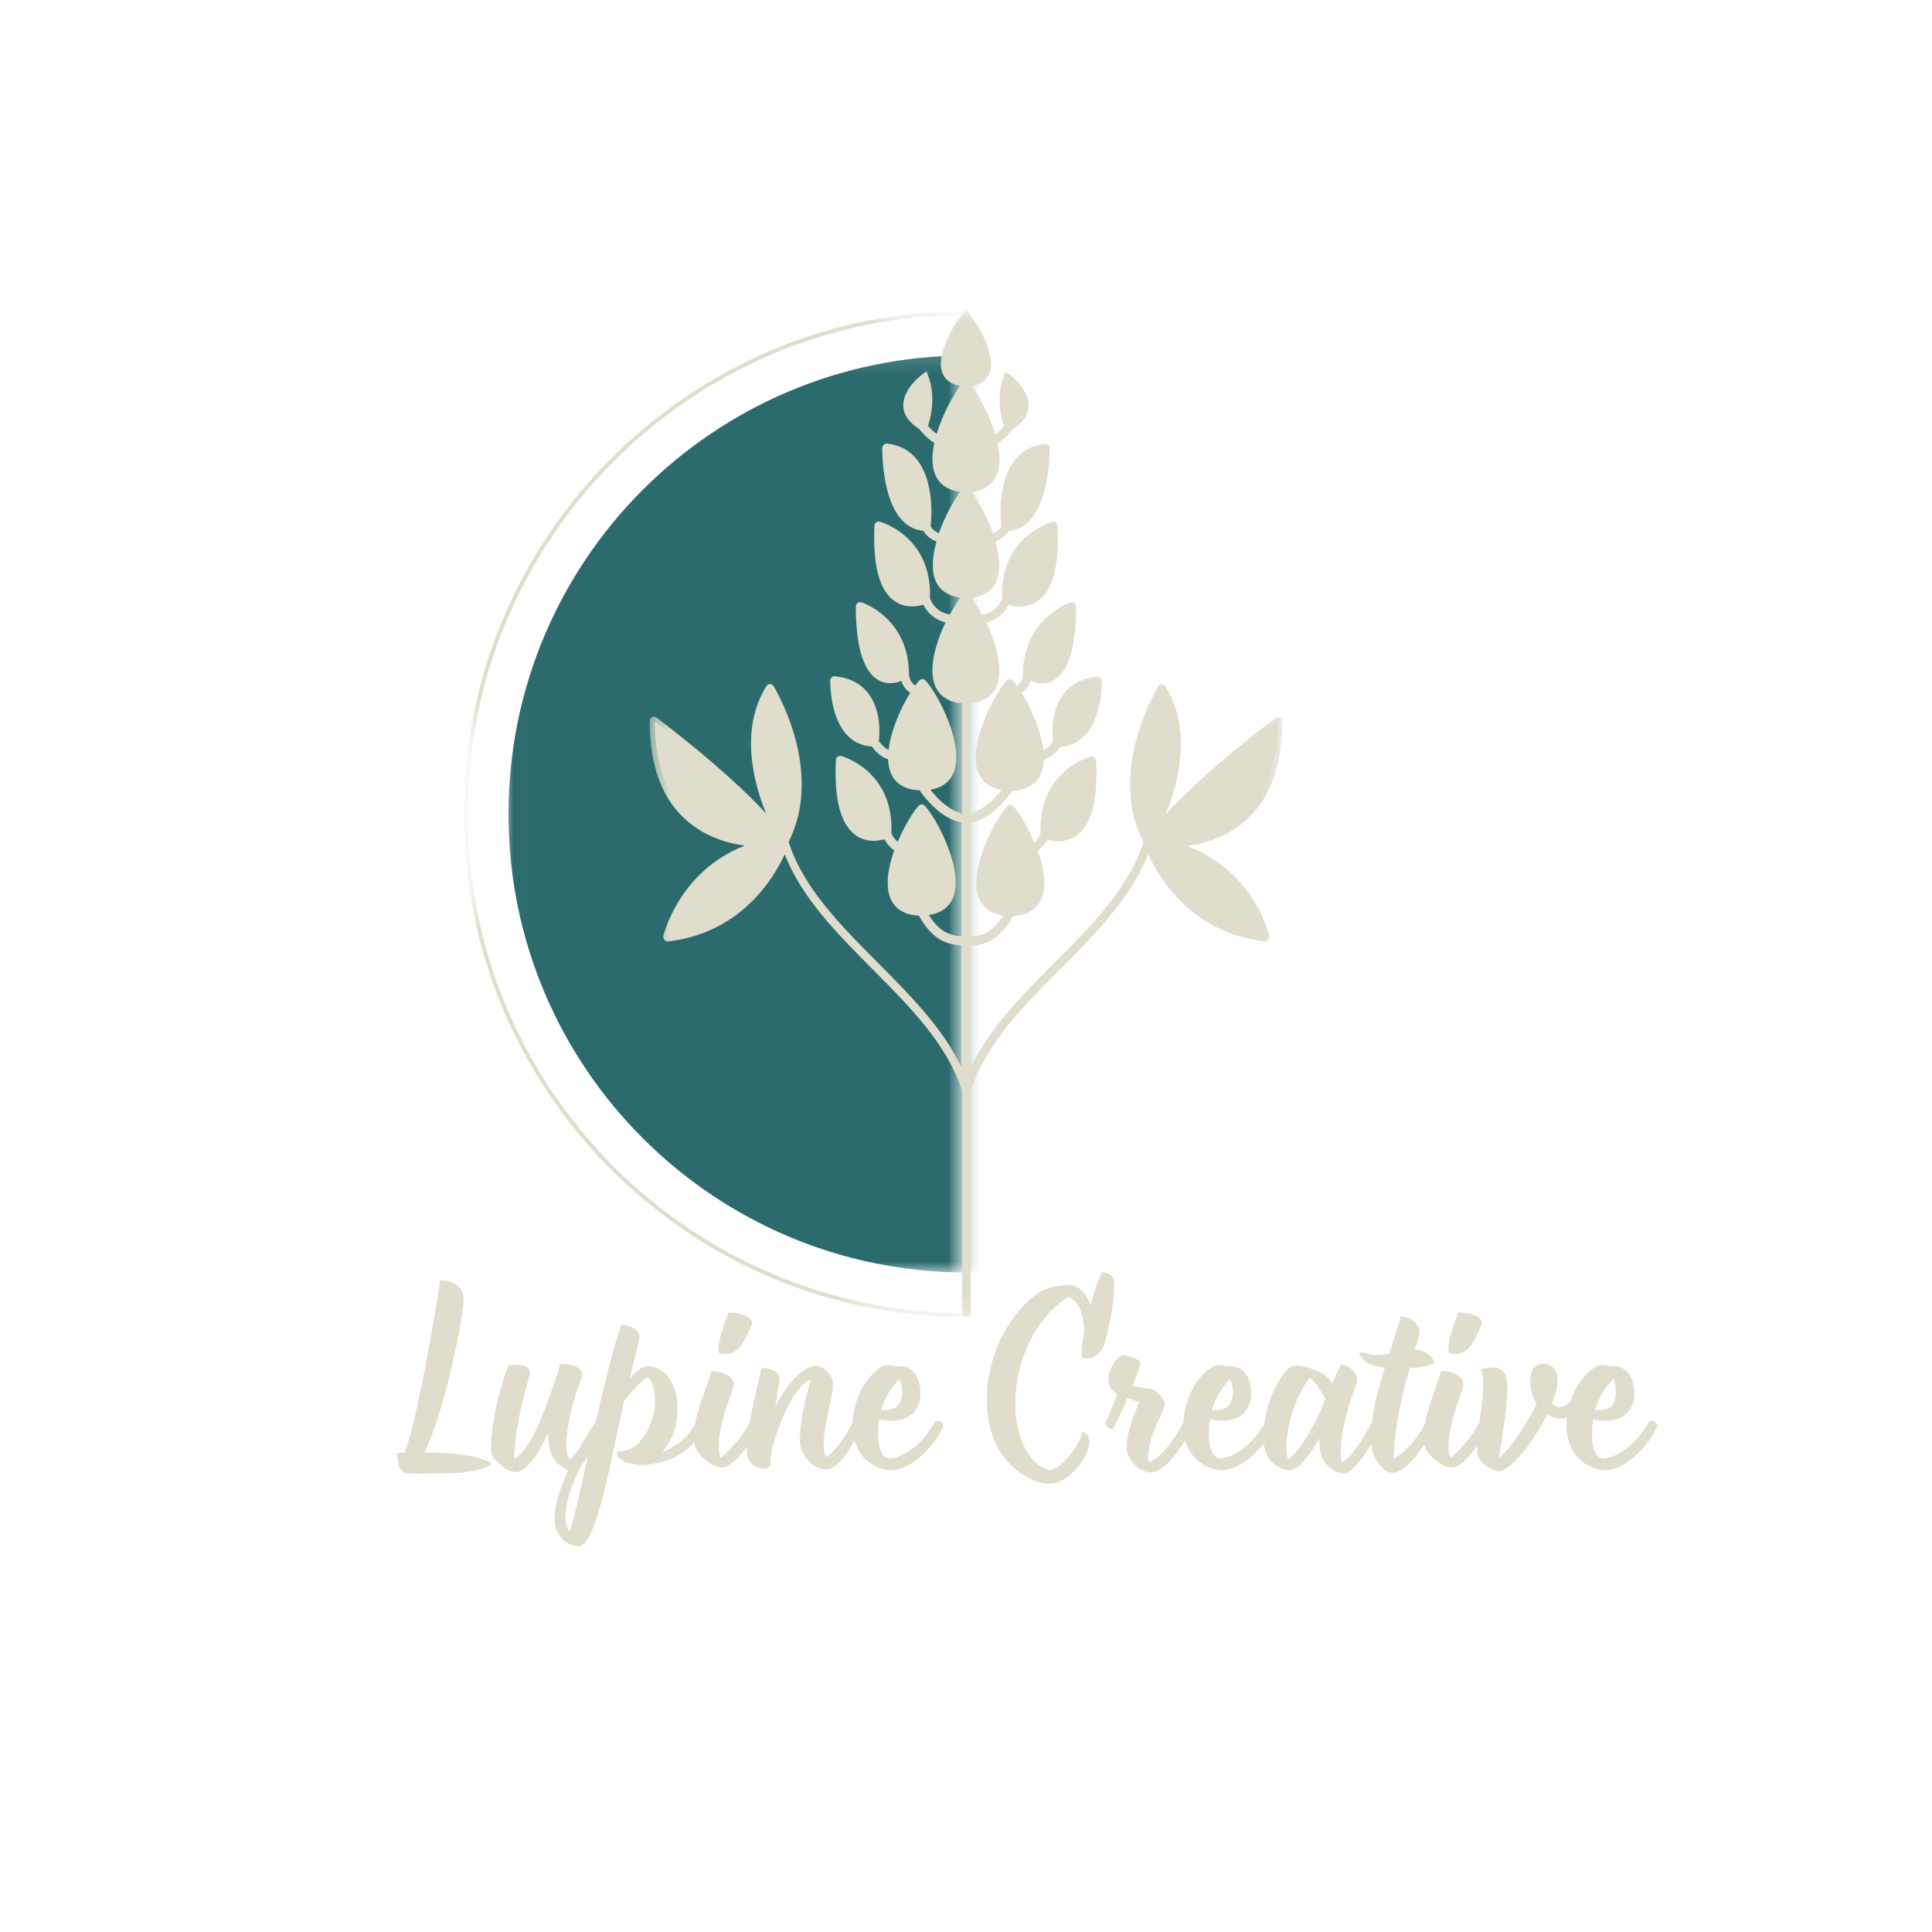 <svg width="111" height="111" viewBox="0 0 111 111" fill="none" xmlns="http://www.w3.org/2000/svg">
<mask id="mask0_2_111" style="mask-type:luminance" maskUnits="userSpaceOnUse" x="26" y="17" width="30" height="59">
<path d="M26.64 17.76H55.648V75.776H26.64V17.76Z" fill="white"/>
</mask>
<g mask="url(#mask0_2_111)">
<mask id="mask1_2_111" style="mask-type:luminance" maskUnits="userSpaceOnUse" x="26" y="17" width="30" height="59">
<path d="M26.655 75.704L26.623 17.762L55.483 17.746L55.515 75.688L26.655 75.704Z" fill="white"/>
</mask>
<g mask="url(#mask1_2_111)">
<mask id="mask2_2_111" style="mask-type:luminance" maskUnits="userSpaceOnUse" x="26" y="17" width="69" height="59">
<path d="M26.655 75.704L26.624 17.762L94.778 17.725L94.809 75.667L26.655 75.704Z" fill="white"/>
</mask>
<g mask="url(#mask2_2_111)">
<path d="M26.64 46.783C26.648 62.728 39.626 75.692 55.571 75.683L94.686 75.663C94.749 75.663 94.8 75.612 94.8 75.549L94.769 17.946C94.769 17.884 94.718 17.833 94.655 17.833L55.539 17.854C39.595 17.861 26.631 30.841 26.64 46.783ZM94.542 18.059L94.573 75.436L55.571 75.457C39.751 75.465 26.875 62.603 26.867 46.783C26.857 30.964 39.721 18.087 55.539 18.079L94.542 18.058V18.059Z" fill="#E1DDCC"/>
</g>
</g>
</g>
<mask id="mask3_2_111" style="mask-type:luminance" maskUnits="userSpaceOnUse" x="29" y="20" width="27" height="54">
<path d="M29.008 20.128H55.648V73.112H29.008V20.128Z" fill="white"/>
</mask>
<g mask="url(#mask3_2_111)">
<mask id="mask4_2_111" style="mask-type:luminance" maskUnits="userSpaceOnUse" x="26" y="17" width="30" height="59">
<path d="M26.655 75.704L26.624 17.762L55.484 17.746L55.515 75.688L26.655 75.704Z" fill="white"/>
</mask>
<g mask="url(#mask4_2_111)">
<mask id="mask5_2_111" style="mask-type:luminance" maskUnits="userSpaceOnUse" x="26" y="17" width="69" height="59">
<path d="M26.655 75.704L26.624 17.762L94.778 17.725L94.809 75.667L26.655 75.704Z" fill="white"/>
</mask>
<g mask="url(#mask5_2_111)">
<path d="M55.541 20.426L92.197 20.407L92.226 73.09L55.569 73.11C41.02 73.118 29.221 61.331 29.214 46.782C29.206 32.235 40.992 20.434 55.541 20.426Z" fill="#2B6B6E"/>
</g>
</g>
</g>
<path d="M59.334 48.781C59.983 50.475 60.106 52.368 58.052 52.368C54.813 52.368 56.98 47.709 58.052 46.477C58.438 46.924 58.961 47.821 59.334 48.781ZM58.052 45.181C61.291 45.181 59.123 40.522 58.052 39.289C56.98 40.522 54.813 45.181 58.052 45.181ZM60.045 47.909C60.045 47.909 63.021 49.329 62.735 43.674C62.735 43.674 59.871 44.421 60.045 47.909ZM57.877 34.444C57.877 34.444 60.855 35.865 60.568 30.209C60.568 30.222 57.715 30.956 57.877 34.444ZM61.614 34.868C61.614 34.868 59.06 35.665 59.06 38.767C59.06 38.767 61.614 40.498 61.614 34.868ZM60.792 42.664C63.146 42.664 63.071 39.127 63.071 39.127C60.231 39.439 60.792 42.664 60.792 42.664ZM57.84 30.246C60.194 30.246 60.119 25.725 60.119 25.725C57.279 26.037 57.84 30.246 57.84 30.246ZM57.94 21.74C57.454 23.072 58.002 24.504 58.002 24.504C60.082 23.309 57.94 21.74 57.94 21.74ZM66.758 39.576C66.758 39.576 63.856 44.309 65.936 48.332C65.936 48.332 69.037 43.288 66.758 39.576ZM66.597 48.419C68.353 48.507 73.422 48.183 73.422 41.445C73.422 41.445 67.717 45.729 66.023 48.332C65.986 48.332 65.961 48.32 65.924 48.32C65.924 48.32 67.431 53.227 72.688 53.825C72.699 53.837 71.691 49.329 66.597 48.419ZM56.757 36.45C56.744 36.413 56.719 36.362 56.706 36.325C56.669 36.238 56.632 36.163 56.606 36.088C56.569 36.014 56.532 35.926 56.494 35.852C56.457 35.777 56.42 35.703 56.382 35.628C56.097 35.067 55.785 34.594 55.536 34.307C55.286 34.594 54.975 35.067 54.688 35.628C54.651 35.703 54.614 35.777 54.576 35.852C54.539 35.926 54.502 36.014 54.464 36.088C54.427 36.163 54.39 36.251 54.365 36.325C54.353 36.362 54.328 36.413 54.315 36.45C53.618 38.181 53.419 40.187 55.549 40.187C57.678 40.187 57.441 38.181 56.757 36.45ZM55.523 34.108C57.64 34.108 57.441 32.102 56.757 30.371C56.744 30.334 56.719 30.285 56.706 30.246C56.669 30.16 56.632 30.084 56.606 30.011C56.569 29.935 56.532 29.848 56.494 29.773C56.457 29.698 56.42 29.624 56.382 29.549C56.097 28.988 55.785 28.515 55.536 28.229C55.286 28.515 54.975 28.988 54.688 29.549C54.651 29.624 54.614 29.698 54.576 29.773C54.539 29.848 54.502 29.935 54.464 30.011C54.427 30.084 54.39 30.172 54.365 30.246C54.353 30.285 54.328 30.334 54.315 30.371C53.605 32.091 53.406 34.108 55.523 34.108ZM55.523 28.017C57.64 28.017 57.441 26.012 56.757 24.28C56.744 24.243 56.719 24.193 56.706 24.155C56.669 24.069 56.632 23.993 56.606 23.919C56.569 23.844 56.532 23.758 56.494 23.682C56.457 23.607 56.42 23.533 56.382 23.458C56.097 22.897 55.785 22.424 55.536 22.138C55.286 22.424 54.975 22.897 54.688 23.458C54.651 23.533 54.614 23.607 54.576 23.682C54.539 23.758 54.502 23.844 54.464 23.919C54.427 23.993 54.39 24.081 54.365 24.155C54.353 24.193 54.328 24.243 54.315 24.28C53.605 26.012 53.406 28.017 55.523 28.017ZM52.994 45.181C56.233 45.181 54.066 40.522 52.994 39.289C51.937 40.522 49.769 45.181 52.994 45.181ZM48.312 43.674C48.025 49.329 51.002 47.909 51.002 47.909C51.177 44.421 48.312 43.674 48.312 43.674ZM53.169 34.444C53.331 30.956 50.478 30.209 50.478 30.209C50.193 35.865 53.169 34.444 53.169 34.444ZM49.445 34.868C49.445 40.498 51.999 38.767 51.999 38.767C51.986 35.665 49.445 34.868 49.445 34.868ZM50.254 42.664C50.254 42.664 50.815 39.439 47.975 39.127C47.975 39.127 47.9 42.664 50.254 42.664ZM53.206 30.246C53.206 30.246 53.767 26.037 50.927 25.725C50.927 25.725 50.852 30.246 53.206 30.246ZM51.712 48.781C51.065 50.475 50.94 52.368 52.994 52.368C56.233 52.368 54.066 47.709 52.994 46.477C52.608 46.924 52.086 47.821 51.712 48.781ZM45.11 48.332C47.19 44.309 44.288 39.576 44.288 39.576C42.009 43.288 45.11 48.332 45.11 48.332ZM37.624 41.445C37.624 48.183 42.693 48.507 44.45 48.419C39.368 49.329 38.347 53.825 38.347 53.825C43.603 53.227 45.11 48.32 45.11 48.32C45.073 48.32 45.047 48.332 45.011 48.332C43.329 45.729 37.624 41.445 37.624 41.445ZM53.044 24.492C53.044 24.492 53.605 23.059 53.107 21.727C53.107 21.74 50.977 23.309 53.044 24.492ZM55.523 21.951C57.828 21.951 56.283 19.049 55.523 18.177C54.764 19.049 53.219 21.951 55.523 21.951Z" fill="#E1DDCC"/>
<mask id="mask6_2_111" style="mask-type:luminance" maskUnits="userSpaceOnUse" x="37" y="17" width="37" height="59">
<path d="M37.326 17.76H73.704V75.701H37.326V17.76Z" fill="white"/>
</mask>
<g mask="url(#mask6_2_111)">
<path d="M68.203 48.606C69.225 48.469 70.446 48.095 71.479 47.224C72.936 45.991 73.672 44.047 73.672 41.456C73.672 41.357 73.621 41.27 73.534 41.232C73.447 41.195 73.347 41.195 73.273 41.257C73.073 41.407 69.249 44.284 66.983 46.762C67.73 44.919 68.489 41.93 66.97 39.451C66.92 39.376 66.845 39.326 66.758 39.326C66.671 39.326 66.597 39.376 66.547 39.451C66.422 39.65 63.619 44.297 65.687 48.395C64.853 51.035 62.672 53.227 60.568 55.332C58.725 57.175 56.844 59.081 55.773 61.323V54.336C56.557 54.299 57.429 54.049 58.201 52.629C59.198 52.579 59.634 52.094 59.821 51.683C60.156 50.948 59.983 49.889 59.621 48.893C59.783 48.756 60.032 48.531 60.182 48.245C60.343 48.294 60.555 48.332 60.805 48.332C61.103 48.332 61.452 48.257 61.789 48.046C62.698 47.448 63.097 45.978 62.972 43.687C62.972 43.611 62.935 43.536 62.872 43.499C62.81 43.462 62.735 43.437 62.661 43.462C62.635 43.475 59.634 44.284 59.783 47.897C59.72 48.083 59.571 48.257 59.422 48.395C59.048 47.51 58.575 46.725 58.227 46.326C58.127 46.214 57.94 46.214 57.853 46.326C57.068 47.236 55.573 50.151 56.27 51.67C56.445 52.044 56.818 52.493 57.629 52.592C57.018 53.589 56.395 53.788 55.76 53.813V47.286C56.209 47.198 57.193 46.837 58.164 45.43C59.172 45.392 59.608 44.895 59.795 44.483C59.908 44.235 59.957 43.948 59.97 43.648C60.207 43.574 60.568 43.4 60.904 42.914C61.452 42.889 61.913 42.677 62.299 42.291C63.333 41.232 63.308 39.214 63.295 39.127C63.295 39.052 63.258 38.99 63.209 38.94C63.159 38.891 63.084 38.878 63.021 38.878C62.187 38.966 61.539 39.315 61.09 39.887C60.356 40.871 60.456 42.217 60.505 42.602C60.294 42.901 60.095 43.038 59.945 43.113C59.821 41.98 59.235 40.684 58.699 39.812C58.887 39.688 59.098 39.477 59.21 39.127C59.385 39.19 59.608 39.264 59.858 39.264C60.057 39.264 60.281 39.227 60.505 39.102C61.377 38.642 61.826 37.209 61.826 34.855C61.826 34.78 61.789 34.706 61.726 34.656C61.664 34.607 61.577 34.594 61.502 34.618C61.477 34.631 58.786 35.503 58.775 38.741C58.749 39.115 58.563 39.315 58.413 39.401C58.339 39.289 58.264 39.203 58.188 39.115C58.089 39.003 57.903 39.003 57.815 39.115C57.031 40.025 55.536 42.938 56.233 44.459C56.408 44.832 56.768 45.256 57.541 45.38C56.794 46.352 56.084 46.663 55.722 46.762V40.422C56.645 40.349 57.055 39.874 57.242 39.477C57.678 38.504 57.242 36.985 56.669 35.764C57.042 35.677 57.603 35.44 57.952 34.756C58.114 34.805 58.339 34.855 58.587 34.855C58.887 34.855 59.235 34.78 59.571 34.568C60.481 33.971 60.879 32.501 60.755 30.209C60.755 30.134 60.717 30.06 60.655 30.022C60.592 29.972 60.518 29.96 60.443 29.985C60.419 29.998 57.429 30.807 57.566 34.407C57.254 35.129 56.682 35.291 56.42 35.316C56.209 34.93 55.996 34.594 55.81 34.344C56.669 34.245 57.055 33.796 57.23 33.41C57.504 32.8 57.441 31.966 57.193 31.118C57.429 31.019 57.765 30.831 57.94 30.508C58.388 30.471 58.786 30.283 59.123 29.948C60.343 28.714 60.306 25.862 60.306 25.75C60.306 25.676 60.268 25.613 60.219 25.564C60.169 25.514 60.095 25.501 60.032 25.501C59.31 25.576 58.736 25.9 58.3 26.435C57.305 27.706 57.478 29.836 57.528 30.234C57.441 30.434 57.23 30.57 57.055 30.645C56.719 29.698 56.22 28.79 55.823 28.266C56.682 28.166 57.068 27.718 57.242 27.331C57.478 26.822 57.467 26.149 57.316 25.451C57.517 25.352 57.84 25.115 58.188 24.654C58.762 24.293 59.073 23.857 59.098 23.359C59.148 22.387 58.076 21.578 58.026 21.54L57.765 21.341L57.653 21.652C57.204 22.86 57.553 24.118 57.678 24.48C57.478 24.716 57.305 24.854 57.18 24.94C56.856 23.857 56.27 22.773 55.823 22.176C56.42 22.088 56.694 21.777 56.818 21.515C57.316 20.431 56.146 18.575 55.661 18.015L55.523 17.791L55.337 18.003C54.85 18.564 53.68 20.419 54.178 21.503C54.302 21.764 54.576 22.075 55.174 22.163C54.727 22.761 54.14 23.844 53.816 24.928C53.693 24.841 53.518 24.703 53.318 24.467C53.443 24.094 53.792 22.848 53.344 21.639L53.231 21.328L52.97 21.527C52.92 21.565 51.849 22.362 51.898 23.346C51.924 23.844 52.235 24.28 52.808 24.642C53.169 25.102 53.493 25.339 53.68 25.439C53.531 26.136 53.518 26.796 53.754 27.32C53.929 27.706 54.315 28.154 55.174 28.254C54.776 28.777 54.278 29.686 53.941 30.633C53.767 30.557 53.555 30.421 53.468 30.222C53.518 29.823 53.693 27.693 52.696 26.423C52.273 25.875 51.687 25.564 50.964 25.488C50.89 25.476 50.828 25.501 50.778 25.551C50.728 25.601 50.69 25.663 50.69 25.738C50.69 25.862 50.653 28.702 51.874 29.935C52.211 30.272 52.608 30.458 53.057 30.496C53.231 30.831 53.568 31.019 53.805 31.105C53.568 31.94 53.493 32.788 53.767 33.398C53.941 33.785 54.328 34.232 55.187 34.333C55.001 34.581 54.789 34.918 54.576 35.304C54.315 35.266 53.742 35.117 53.43 34.394C53.568 30.794 50.578 29.985 50.554 29.972C50.478 29.948 50.404 29.972 50.342 30.011C50.279 30.06 50.242 30.122 50.242 30.197C50.13 32.488 50.528 33.958 51.425 34.556C51.762 34.78 52.11 34.842 52.409 34.842C52.658 34.842 52.882 34.793 53.044 34.743C53.406 35.429 53.954 35.677 54.328 35.752C53.742 36.972 53.307 38.493 53.754 39.464C53.941 39.863 54.353 40.336 55.275 40.411V46.751C54.913 46.65 54.203 46.339 53.456 45.368C54.241 45.243 54.602 44.82 54.764 44.446C55.461 42.914 53.967 39.999 53.182 39.102C53.082 38.99 52.895 38.99 52.808 39.102C52.733 39.177 52.671 39.277 52.584 39.389C52.446 39.302 52.26 39.102 52.222 38.729C52.211 35.49 49.533 34.618 49.495 34.607C49.42 34.581 49.333 34.594 49.27 34.644C49.208 34.693 49.171 34.768 49.171 34.842C49.171 37.197 49.619 38.616 50.491 39.09C50.715 39.203 50.927 39.252 51.139 39.252C51.388 39.252 51.613 39.19 51.786 39.115C51.898 39.477 52.11 39.688 52.297 39.8C51.762 40.66 51.177 41.967 51.052 43.089C50.903 43.014 50.703 42.864 50.491 42.578C50.541 42.192 50.64 40.847 49.906 39.863C49.47 39.277 48.823 38.94 47.975 38.853C47.9 38.841 47.839 38.866 47.788 38.916C47.738 38.966 47.701 39.028 47.701 39.102C47.701 39.19 47.664 41.208 48.698 42.267C49.071 42.653 49.544 42.852 50.092 42.889C50.429 43.363 50.791 43.549 51.026 43.624C51.039 43.922 51.089 44.209 51.201 44.459C51.388 44.882 51.836 45.368 52.833 45.405C53.816 46.813 54.789 47.174 55.236 47.261V53.788C54.602 53.751 53.978 53.563 53.368 52.567C54.178 52.454 54.552 52.019 54.727 51.645C55.424 50.113 53.929 47.198 53.145 46.302C53.044 46.19 52.858 46.19 52.77 46.302C52.422 46.701 51.948 47.485 51.575 48.369C51.425 48.233 51.276 48.046 51.214 47.871C51.363 44.259 48.361 43.437 48.336 43.437C48.262 43.413 48.187 43.437 48.124 43.475C48.062 43.525 48.025 43.586 48.025 43.661C47.913 45.953 48.312 47.422 49.208 48.02C49.544 48.245 49.893 48.307 50.193 48.307C50.441 48.307 50.666 48.257 50.815 48.22C50.964 48.507 51.214 48.743 51.376 48.868C51.014 49.864 50.852 50.922 51.177 51.658C51.363 52.069 51.799 52.567 52.795 52.605C53.568 54.025 54.44 54.273 55.225 54.311V61.299C54.166 59.057 52.273 57.163 50.429 55.307C48.324 53.19 46.144 51.01 45.31 48.369C47.365 44.284 44.562 39.626 44.45 39.426C44.4 39.352 44.326 39.302 44.238 39.302C44.151 39.302 44.076 39.352 44.026 39.426C42.507 41.905 43.267 44.895 44.014 46.738C41.748 44.259 37.924 41.382 37.724 41.232C37.65 41.171 37.549 41.171 37.462 41.208C37.376 41.245 37.326 41.333 37.326 41.432C37.326 44.023 38.06 45.966 39.518 47.198C40.552 48.071 41.76 48.445 42.794 48.581C38.995 50.063 38.123 53.738 38.11 53.775C38.097 53.85 38.11 53.937 38.172 53.999C38.222 54.049 38.285 54.087 38.36 54.087C38.371 54.087 38.371 54.087 38.384 54.087C42.544 53.613 44.45 50.475 45.086 49.079C46.057 51.595 48.124 53.663 50.13 55.681C52.248 57.811 54.427 60.004 55.275 62.669V75.423C55.275 75.56 55.387 75.672 55.523 75.672C55.661 75.672 55.773 75.56 55.773 75.423V62.669C56.606 60.004 58.799 57.799 60.917 55.681C62.922 53.663 64.989 51.583 65.961 49.079C66.609 50.475 68.502 53.613 72.662 54.087C72.675 54.087 72.688 54.087 72.688 54.087C72.762 54.087 72.824 54.062 72.874 53.999C72.924 53.937 72.949 53.863 72.936 53.775C72.936 53.738 72.064 50.063 68.203 48.606ZM62.499 44.023C62.573 46.389 62.013 47.273 61.526 47.61C61.066 47.921 60.531 47.809 60.294 47.735C60.231 45.243 61.813 44.309 62.499 44.023ZM56.731 51.459C56.209 50.3 57.292 47.921 58.052 46.887C58.812 47.921 59.895 50.313 59.372 51.459C59.172 51.906 58.736 52.119 58.052 52.119C57.366 52.119 56.93 51.906 56.731 51.459ZM61.515 40.187C61.813 39.788 62.249 39.526 62.81 39.414C62.784 39.974 62.635 41.245 61.951 41.943C61.688 42.217 61.377 42.366 61.004 42.403C60.978 41.955 60.967 40.921 61.515 40.187ZM61.353 35.241C61.303 37.62 60.767 38.418 60.306 38.666C59.92 38.866 59.509 38.716 59.31 38.616C59.372 36.474 60.717 35.552 61.353 35.241ZM56.731 44.272C56.209 43.113 57.292 40.735 58.052 39.7C58.812 40.735 59.895 43.126 59.372 44.272C59.172 44.72 58.736 44.932 58.052 44.932C57.366 44.932 56.93 44.708 56.731 44.272ZM60.331 30.557C60.406 32.924 59.845 33.809 59.36 34.145C58.898 34.456 58.363 34.344 58.127 34.27C58.065 31.778 59.659 30.844 60.331 30.557ZM58.762 26.722C59.048 26.36 59.422 26.124 59.871 26.024C59.845 26.759 59.696 28.702 58.837 29.573C58.613 29.798 58.363 29.935 58.076 29.985C58.026 29.375 57.989 27.718 58.762 26.722ZM58.065 22.176C58.35 22.45 58.675 22.897 58.65 23.322C58.637 23.607 58.462 23.87 58.139 24.105C58.039 23.708 57.89 22.948 58.065 22.176ZM52.384 23.322C52.36 22.873 52.709 22.437 52.97 22.176C53.145 22.935 53.007 23.695 52.895 24.105C52.584 23.87 52.409 23.607 52.384 23.322ZM51.177 26.024C51.624 26.124 51.999 26.36 52.285 26.722C53.057 27.706 53.02 29.375 52.97 29.985C52.683 29.935 52.435 29.81 52.211 29.573C51.35 28.702 51.201 26.759 51.177 26.024ZM51.687 34.145C51.201 33.822 50.64 32.924 50.715 30.557C51.388 30.844 52.983 31.778 52.932 34.27C52.683 34.357 52.161 34.456 51.687 34.145ZM50.74 38.666C50.279 38.418 49.744 37.62 49.694 35.241C50.329 35.552 51.674 36.474 51.736 38.616C51.538 38.716 51.126 38.866 50.74 38.666ZM48.236 39.414C48.797 39.526 49.233 39.788 49.533 40.187C50.081 40.921 50.068 41.955 50.03 42.403C49.656 42.366 49.345 42.204 49.084 41.943C48.411 41.245 48.262 39.987 48.236 39.414ZM51.687 44.272C51.164 43.113 52.248 40.735 53.007 39.7C53.767 40.735 54.85 43.126 54.328 44.272C54.129 44.72 53.693 44.932 53.007 44.932C52.323 44.932 51.887 44.708 51.687 44.272ZM49.533 47.61C49.046 47.286 48.486 46.389 48.56 44.023C49.233 44.309 50.815 45.268 50.778 47.735C50.517 47.809 49.993 47.921 49.533 47.61ZM51.687 51.459C51.164 50.3 52.248 47.921 53.007 46.887C53.767 47.921 54.85 50.313 54.328 51.459C54.129 51.906 53.693 52.119 53.007 52.119C52.323 52.119 51.887 51.906 51.687 51.459ZM44.288 40.086C44.874 41.22 46.406 44.682 45.098 47.784C44.462 46.576 42.844 42.964 44.288 40.086ZM39.892 46.837C38.645 45.778 37.974 44.147 37.886 41.967C39.156 42.951 43.018 46.015 44.587 48.158C44.538 48.17 44.488 48.17 44.438 48.183C43.466 48.22 41.424 48.132 39.892 46.837ZM38.696 53.539C39.044 52.48 40.402 49.416 44.462 48.68C44.562 48.68 44.65 48.669 44.724 48.669C44.251 49.777 42.582 52.916 38.696 53.539ZM54.626 21.304C54.328 20.655 54.988 19.311 55.523 18.575C56.059 19.298 56.706 20.655 56.42 21.304C56.371 21.403 56.233 21.702 55.523 21.702C54.813 21.702 54.677 21.403 54.626 21.304ZM54.203 27.108C53.68 25.95 54.764 23.57 55.523 22.537C56.283 23.57 57.366 25.961 56.844 27.108C56.645 27.556 56.209 27.767 55.523 27.767C54.839 27.767 54.414 27.556 54.203 27.108ZM54.203 33.185C53.68 32.028 54.764 29.649 55.523 28.615C56.283 29.649 57.366 32.04 56.844 33.185C56.645 33.634 56.209 33.846 55.523 33.846C54.839 33.846 54.414 33.634 54.203 33.185ZM54.203 39.277C53.68 38.118 54.764 35.74 55.523 34.706C56.283 35.74 57.366 38.131 56.844 39.277C56.645 39.725 56.209 39.937 55.523 39.937C54.839 39.937 54.414 39.725 54.203 39.277ZM73.161 41.967C73.073 44.147 72.401 45.791 71.156 46.837C69.624 48.145 67.581 48.22 66.609 48.17C66.559 48.158 66.509 48.158 66.459 48.145C68.041 46.015 71.903 42.938 73.161 41.967ZM66.758 40.086C68.203 42.964 66.584 46.576 65.949 47.784C64.641 44.682 66.173 41.22 66.758 40.086ZM66.323 48.656C66.397 48.669 66.484 48.669 66.584 48.669C70.657 49.403 72.002 52.467 72.351 53.526C68.465 52.916 66.808 49.777 66.323 48.656Z" fill="#E1DDCC"/>
</g>
<path d="M24.396 83.441C25.53 81.059 26.635 75.819 26.635 74.598C26.635 73.89 25.974 73.548 25.289 73.548C24.979 75.749 23.92 81.697 23.259 83.455C23.106 83.464 22.949 83.464 22.801 83.478C22.847 84.31 23.004 84.666 23.61 84.666C26.177 84.666 27.458 84.666 28.258 84.093C27.569 83.626 26.006 83.455 24.396 83.441Z" fill="#E1DDCC"/>
<path d="M34.385 81.628C34.315 81.628 34.246 81.66 34.213 81.73C33.732 82.599 33.154 83.579 32.706 83.843C32.595 83.593 32.535 83.339 32.535 83.066C32.535 82.007 32.923 80.374 33.39 79.241C33.413 79.163 33.427 79.093 33.427 79.024C33.427 78.501 32.807 78.362 32.183 78.362C32.137 78.501 32.081 78.719 32.012 78.982C31.087 81.651 30.472 83.251 29.547 83.806C29.556 81.706 30.449 79.061 30.449 78.876C30.449 78.487 30.014 78.409 29.5 78.409C29.408 78.409 29.292 78.423 29.214 78.446C28.964 79.084 28.21 81.299 28.21 83.251C28.21 83.431 28.242 83.617 28.39 83.788C28.668 84.093 29.144 84.583 29.635 84.583C30.254 84.583 31.064 83.353 31.485 82.335C31.531 83.145 31.577 83.876 32.456 84.38C32.595 84.458 32.743 84.495 32.877 84.495C33.427 84.495 34.181 83.099 34.718 81.97C34.782 81.813 34.569 81.628 34.385 81.628Z" fill="#E1DDCC"/>
<path d="M40.158 81.651C40.093 81.651 40.024 81.674 39.987 81.73C39.566 82.451 39.076 83.02 38.026 83.432C38.516 82.918 38.928 82.095 38.928 80.888C38.928 79.644 38.308 78.487 37.133 78.487C36.953 78.487 36.597 78.751 36.176 79.195C36.416 78.261 36.735 77.072 36.735 76.776C36.735 76.378 36.176 76.115 35.685 76.115C35.181 77.632 34.682 79.69 34.224 81.697C32.989 83.533 31.861 85.781 31.861 87.266C31.861 88.181 32.513 88.829 33.243 88.829C34.279 88.829 35.056 84 35.857 80.485C36.495 79.699 37.022 79.172 37.193 79.13C37.489 79.264 37.637 79.94 37.637 80.522C37.637 81.651 36.851 83.376 35.648 83.376C35.501 83.376 35.445 83.385 35.445 83.51C35.445 83.788 36.014 84.162 36.782 84.162C38.012 84.162 39.635 83.704 40.491 81.97C40.569 81.799 40.343 81.651 40.158 81.651ZM32.739 87.996C32.568 87.77 32.49 87.52 32.49 87.155C32.49 86.091 33.072 84.708 33.836 83.399C33.401 85.337 33.026 87.071 32.739 87.996Z" fill="#E1DDCC"/>
<path d="M41.664 77.794C42.145 77.794 42.496 77.521 42.713 77.086L42.931 76.665C43.116 76.3 43.204 76.129 43.204 76.013C43.204 75.592 42.441 75.407 41.849 75.407C41.506 76.378 41.289 76.97 41.289 77.451C41.289 77.576 41.298 77.669 41.312 77.734C41.437 77.77 41.516 77.794 41.664 77.794ZM41.492 84.31C42.154 84.31 43.102 82.974 43.569 81.97C43.662 81.776 43.435 81.642 43.25 81.642C43.171 81.642 43.102 81.66 43.07 81.73C42.76 82.289 42.246 83.08 41.414 83.741C41.335 83.603 41.298 83.455 41.298 83.191C41.298 82.086 41.608 81.216 41.927 80.305C42.052 79.949 42.154 79.676 42.154 79.519C42.154 79.07 41.516 78.774 40.877 78.774C40.785 79.061 40.683 79.343 40.591 79.621C40.193 80.749 39.851 81.743 39.851 82.543C39.851 82.997 39.966 83.376 40.387 83.751C40.776 84.107 41.104 84.31 41.492 84.31Z" fill="#E1DDCC"/>
<path d="M49.162 81.642C49.097 81.642 49.028 81.66 48.991 81.73C48.639 82.391 48.08 83.316 47.474 83.728C47.349 83.478 47.326 83.284 47.326 82.997C47.326 81.651 47.853 80.555 47.853 79.449C47.853 78.945 47.233 78.464 46.882 78.464C46.137 78.464 45.212 79.505 44.541 80.818C44.643 80.245 44.782 79.357 44.782 79.264C44.782 78.83 44.31 78.594 43.741 78.594C43.501 79.755 42.909 82.025 42.909 83.191C42.909 83.422 42.909 83.704 43.001 83.866C43.196 84.209 43.57 84.38 43.926 84.38C44.176 84.38 44.269 84.278 44.269 83.968C44.269 83.829 44.278 83.672 44.301 83.547C44.736 81.526 45.748 79.574 46.572 79.241C46.572 79.449 45.957 81.082 45.957 82.826C45.957 83.547 46.641 84.426 47.52 84.426C48.172 84.426 49.014 83.034 49.495 81.97C49.564 81.79 49.347 81.642 49.162 81.642Z" fill="#E1DDCC"/>
<path d="M53.877 81.642C53.799 81.642 53.73 81.66 53.693 81.73C52.939 83.08 51.778 83.797 51.07 83.797C50.839 83.797 50.45 83.441 50.45 82.414C50.45 82.095 50.474 81.799 50.52 81.535C50.77 81.595 51.01 81.628 51.227 81.628C52.231 81.628 52.883 81.059 52.883 80.041C52.883 79.163 52.485 78.765 52.222 78.617C52.074 78.524 51.843 78.487 51.755 78.487C51.694 78.487 51.653 78.501 51.616 78.511C51.375 78.464 51.126 78.432 50.978 78.432C50.441 78.432 48.989 79.769 48.989 81.901C48.989 83.922 50.534 84.472 51.204 84.472C52.324 84.472 53.646 83.145 54.183 81.993C54.275 81.813 54.058 81.642 53.877 81.642ZM51.482 79.436C51.547 79.357 51.616 79.278 51.671 79.218C51.764 79.426 51.824 79.667 51.824 79.949C51.824 80.74 51.468 81.022 50.77 81.022C50.728 81.022 50.682 81.022 50.621 81.013C50.853 80.213 51.241 79.732 51.482 79.436Z" fill="#E1DDCC"/>
<path d="M63.324 73.099C63.167 73.354 62.894 74.094 62.653 74.963C62.343 74.084 61.807 73.83 61.395 73.83C60.942 73.83 60.299 73.946 59.892 74.154C58.681 74.755 56.696 77.165 56.696 80.416C56.696 84 59.194 85.245 60.267 85.245C61.409 85.245 62.584 83.741 62.584 82.816C62.584 82.507 62.39 82.312 62.196 82.266C61.807 83.464 60.951 84.324 60.299 84.472C59.046 84.116 58.338 82.483 58.338 80.694C58.338 77.609 59.934 75.416 61.395 74.496C61.946 74.709 62.288 75.569 62.288 76.355C62.288 76.425 62.288 76.48 62.274 76.55C62.196 77.026 62.14 77.484 62.14 77.863V78.011C62.242 78.043 62.334 78.057 62.436 78.057C62.88 78.057 63.306 77.747 63.486 77.109C63.736 76.23 64.022 74.861 64.022 73.765C64.022 73.122 63.477 73.099 63.324 73.099Z" fill="#E1DDCC"/>
<path d="M68.174 81.642C68.095 81.642 68.026 81.66 67.994 81.73C67.161 83.251 66.352 83.977 65.986 83.977C65.972 83.876 65.972 83.788 65.972 83.695C65.972 82.428 66.907 81.124 66.907 80.656C66.907 80.351 66.486 79.861 66.134 79.801C65.848 79.755 65.473 79.722 65.071 79.621C65.32 78.982 65.515 78.446 65.515 78.307C65.515 78.09 64.761 77.863 64.557 77.863C64.183 77.863 63.669 78.695 63.669 79.241C63.669 79.56 63.78 79.87 64.192 80.088C63.919 80.841 63.748 81.239 63.507 81.753C63.452 81.891 63.711 82.095 63.873 82.095C63.919 82.095 63.965 82.086 63.988 82.039C64.206 81.628 64.502 80.966 64.775 80.328C65.015 80.407 65.242 80.485 65.459 80.555C64.899 81.845 64.728 82.553 64.728 83.159C64.728 83.788 65.404 84.597 66.111 84.597C66.953 84.597 68.04 83.02 68.484 81.993C68.586 81.799 68.359 81.642 68.174 81.642Z" fill="#E1DDCC"/>
<path d="M72.879 81.642C72.8 81.642 72.731 81.66 72.694 81.73C71.94 83.08 70.779 83.797 70.071 83.797C69.84 83.797 69.452 83.441 69.452 82.414C69.452 82.095 69.475 81.799 69.521 81.535C69.771 81.595 70.011 81.628 70.229 81.628C71.232 81.628 71.884 81.059 71.884 80.041C71.884 79.163 71.487 78.765 71.223 78.617C71.075 78.524 70.844 78.487 70.756 78.487C70.696 78.487 70.654 78.501 70.617 78.511C70.377 78.464 70.127 78.432 69.979 78.432C69.442 78.432 67.99 79.769 67.99 81.901C67.99 83.922 69.535 84.472 70.206 84.472C71.325 84.472 72.647 83.145 73.184 81.993C73.276 81.813 73.059 81.642 72.879 81.642ZM70.483 79.436C70.548 79.357 70.617 79.278 70.673 79.218C70.765 79.426 70.825 79.667 70.825 79.949C70.825 80.74 70.469 81.022 69.771 81.022C69.729 81.022 69.683 81.022 69.623 81.013C69.854 80.213 70.243 79.732 70.483 79.436Z" fill="#E1DDCC"/>
<path d="M78.982 81.642C78.903 81.642 78.848 81.674 78.811 81.73C78.344 82.599 77.613 83.82 77.1 83.991C77.053 83.82 77.03 83.658 77.03 83.487C77.03 82.109 77.511 80.67 77.877 79.676C77.969 79.436 77.978 79.38 77.978 79.311C77.978 78.89 77.534 78.4 77.044 78.4C76.975 78.501 76.896 78.659 76.54 79.482C76.346 79.186 76.142 78.982 75.879 78.853C75.629 78.728 74.93 78.455 74.533 78.455C74.144 78.455 73.996 78.594 73.7 79.001C73.057 79.893 72.59 81.23 72.59 82.576C72.59 83.432 72.831 84.047 73.723 84.403C73.802 84.435 73.95 84.472 74.089 84.472C74.648 84.472 75.333 83.478 75.8 82.631V82.645C75.8 82.974 75.809 83.293 75.911 83.626C76.073 84.162 76.688 84.653 77.201 84.653C77.798 84.653 78.848 83.011 79.315 81.97C79.384 81.799 79.176 81.642 78.982 81.642ZM74.019 83.876C73.927 83.635 73.904 83.408 73.904 83.191C73.904 81.822 74.496 80.111 75.263 79.14C75.707 79.537 75.911 80.032 76.165 80.351C76.096 80.509 76.027 80.694 75.948 80.874C75.49 81.97 74.829 83.122 74.019 83.876Z" fill="#E1DDCC"/>
<path d="M82.097 81.651C82.019 81.651 81.94 81.683 81.903 81.753C81.367 82.77 80.659 83.501 80.076 83.788C80.076 82.095 80.571 80.088 80.992 78.603C81.63 78.557 82.282 78.455 82.407 78.261C82.259 77.84 81.847 77.553 81.32 77.553H81.288C81.45 77.017 81.552 76.651 81.552 76.526C81.552 76.115 81.163 75.68 80.478 75.625C80.293 76.309 80.053 77.026 79.817 77.771C79.563 77.817 79.313 77.849 79.086 77.849C78.707 77.849 78.379 77.701 78.272 77.701C78.231 77.701 78.138 77.715 78.069 77.771C78.434 78.339 78.684 78.478 79.563 78.571C79.133 79.949 78.753 81.387 78.753 82.77C78.753 83.58 79.382 84.62 80.034 84.62C80.751 84.62 81.894 83.099 82.416 81.97C82.486 81.799 82.282 81.651 82.097 81.651Z" fill="#E1DDCC"/>
<path d="M83.592 77.794C84.073 77.794 84.424 77.521 84.642 77.086L84.859 76.665C85.044 76.3 85.132 76.129 85.132 76.013C85.132 75.592 84.369 75.407 83.777 75.407C83.435 76.378 83.217 76.97 83.217 77.451C83.217 77.576 83.227 77.669 83.24 77.734C83.365 77.77 83.444 77.794 83.592 77.794ZM83.421 84.31C84.082 84.31 85.03 82.974 85.497 81.97C85.59 81.776 85.363 81.642 85.178 81.642C85.1 81.642 85.03 81.66 84.998 81.73C84.688 82.289 84.175 83.08 83.342 83.741C83.263 83.603 83.227 83.455 83.227 83.191C83.227 82.086 83.536 81.216 83.856 80.305C83.98 79.949 84.082 79.676 84.082 79.519C84.082 79.07 83.444 78.774 82.806 78.774C82.713 79.061 82.611 79.343 82.519 79.621C82.121 80.749 81.779 81.743 81.779 82.543C81.779 82.997 81.894 83.376 82.315 83.751C82.704 84.107 83.032 84.31 83.421 84.31Z" fill="#E1DDCC"/>
<path d="M90.373 80.282C90.123 80.68 89.869 80.828 89.652 80.828C89.457 80.828 89.309 80.795 89.175 80.624C89.37 80.111 89.494 79.653 89.494 79.288C89.494 78.89 89.309 78.353 88.639 78.353C88.125 78.353 87.917 78.797 87.917 79.357C87.917 79.88 88.065 80.314 88.283 80.657C87.792 81.66 86.969 83.034 86.114 83.774C86.377 82.22 86.594 80.74 86.594 79.801C86.594 78.992 86.433 78.571 85.725 78.571C85.554 78.571 85.281 78.594 85.087 78.659C85.189 79.001 85.212 79.172 85.212 79.537C85.212 80.74 84.869 82.178 84.869 83.237C84.869 83.339 84.869 83.441 84.883 83.533C84.916 83.936 85.683 84.528 86.104 84.528C86.798 84.528 88.112 82.84 88.888 81.262C89.152 81.424 89.416 81.512 89.642 81.512C90.202 81.512 90.567 80.99 90.567 80.578C90.567 80.416 90.498 80.282 90.373 80.282Z" fill="#E1DDCC"/>
<path d="M94.893 81.642C94.814 81.642 94.745 81.66 94.708 81.73C93.954 83.08 92.793 83.797 92.085 83.797C91.854 83.797 91.466 83.441 91.466 82.414C91.466 82.095 91.489 81.799 91.535 81.535C91.785 81.595 92.025 81.628 92.243 81.628C93.246 81.628 93.898 81.059 93.898 80.041C93.898 79.163 93.501 78.765 93.237 78.617C93.089 78.524 92.858 78.487 92.77 78.487C92.71 78.487 92.668 78.501 92.631 78.511C92.391 78.464 92.141 78.432 91.993 78.432C91.457 78.432 90.004 79.769 90.004 81.901C90.004 83.922 91.549 84.472 92.22 84.472C93.339 84.472 94.662 83.145 95.198 81.993C95.291 81.813 95.073 81.642 94.893 81.642ZM92.497 79.436C92.562 79.357 92.631 79.278 92.687 79.218C92.779 79.426 92.839 79.667 92.839 79.949C92.839 80.74 92.483 81.022 91.785 81.022C91.743 81.022 91.697 81.022 91.637 81.013C91.868 80.213 92.257 79.732 92.497 79.436Z" fill="#E1DDCC"/>
</svg>
